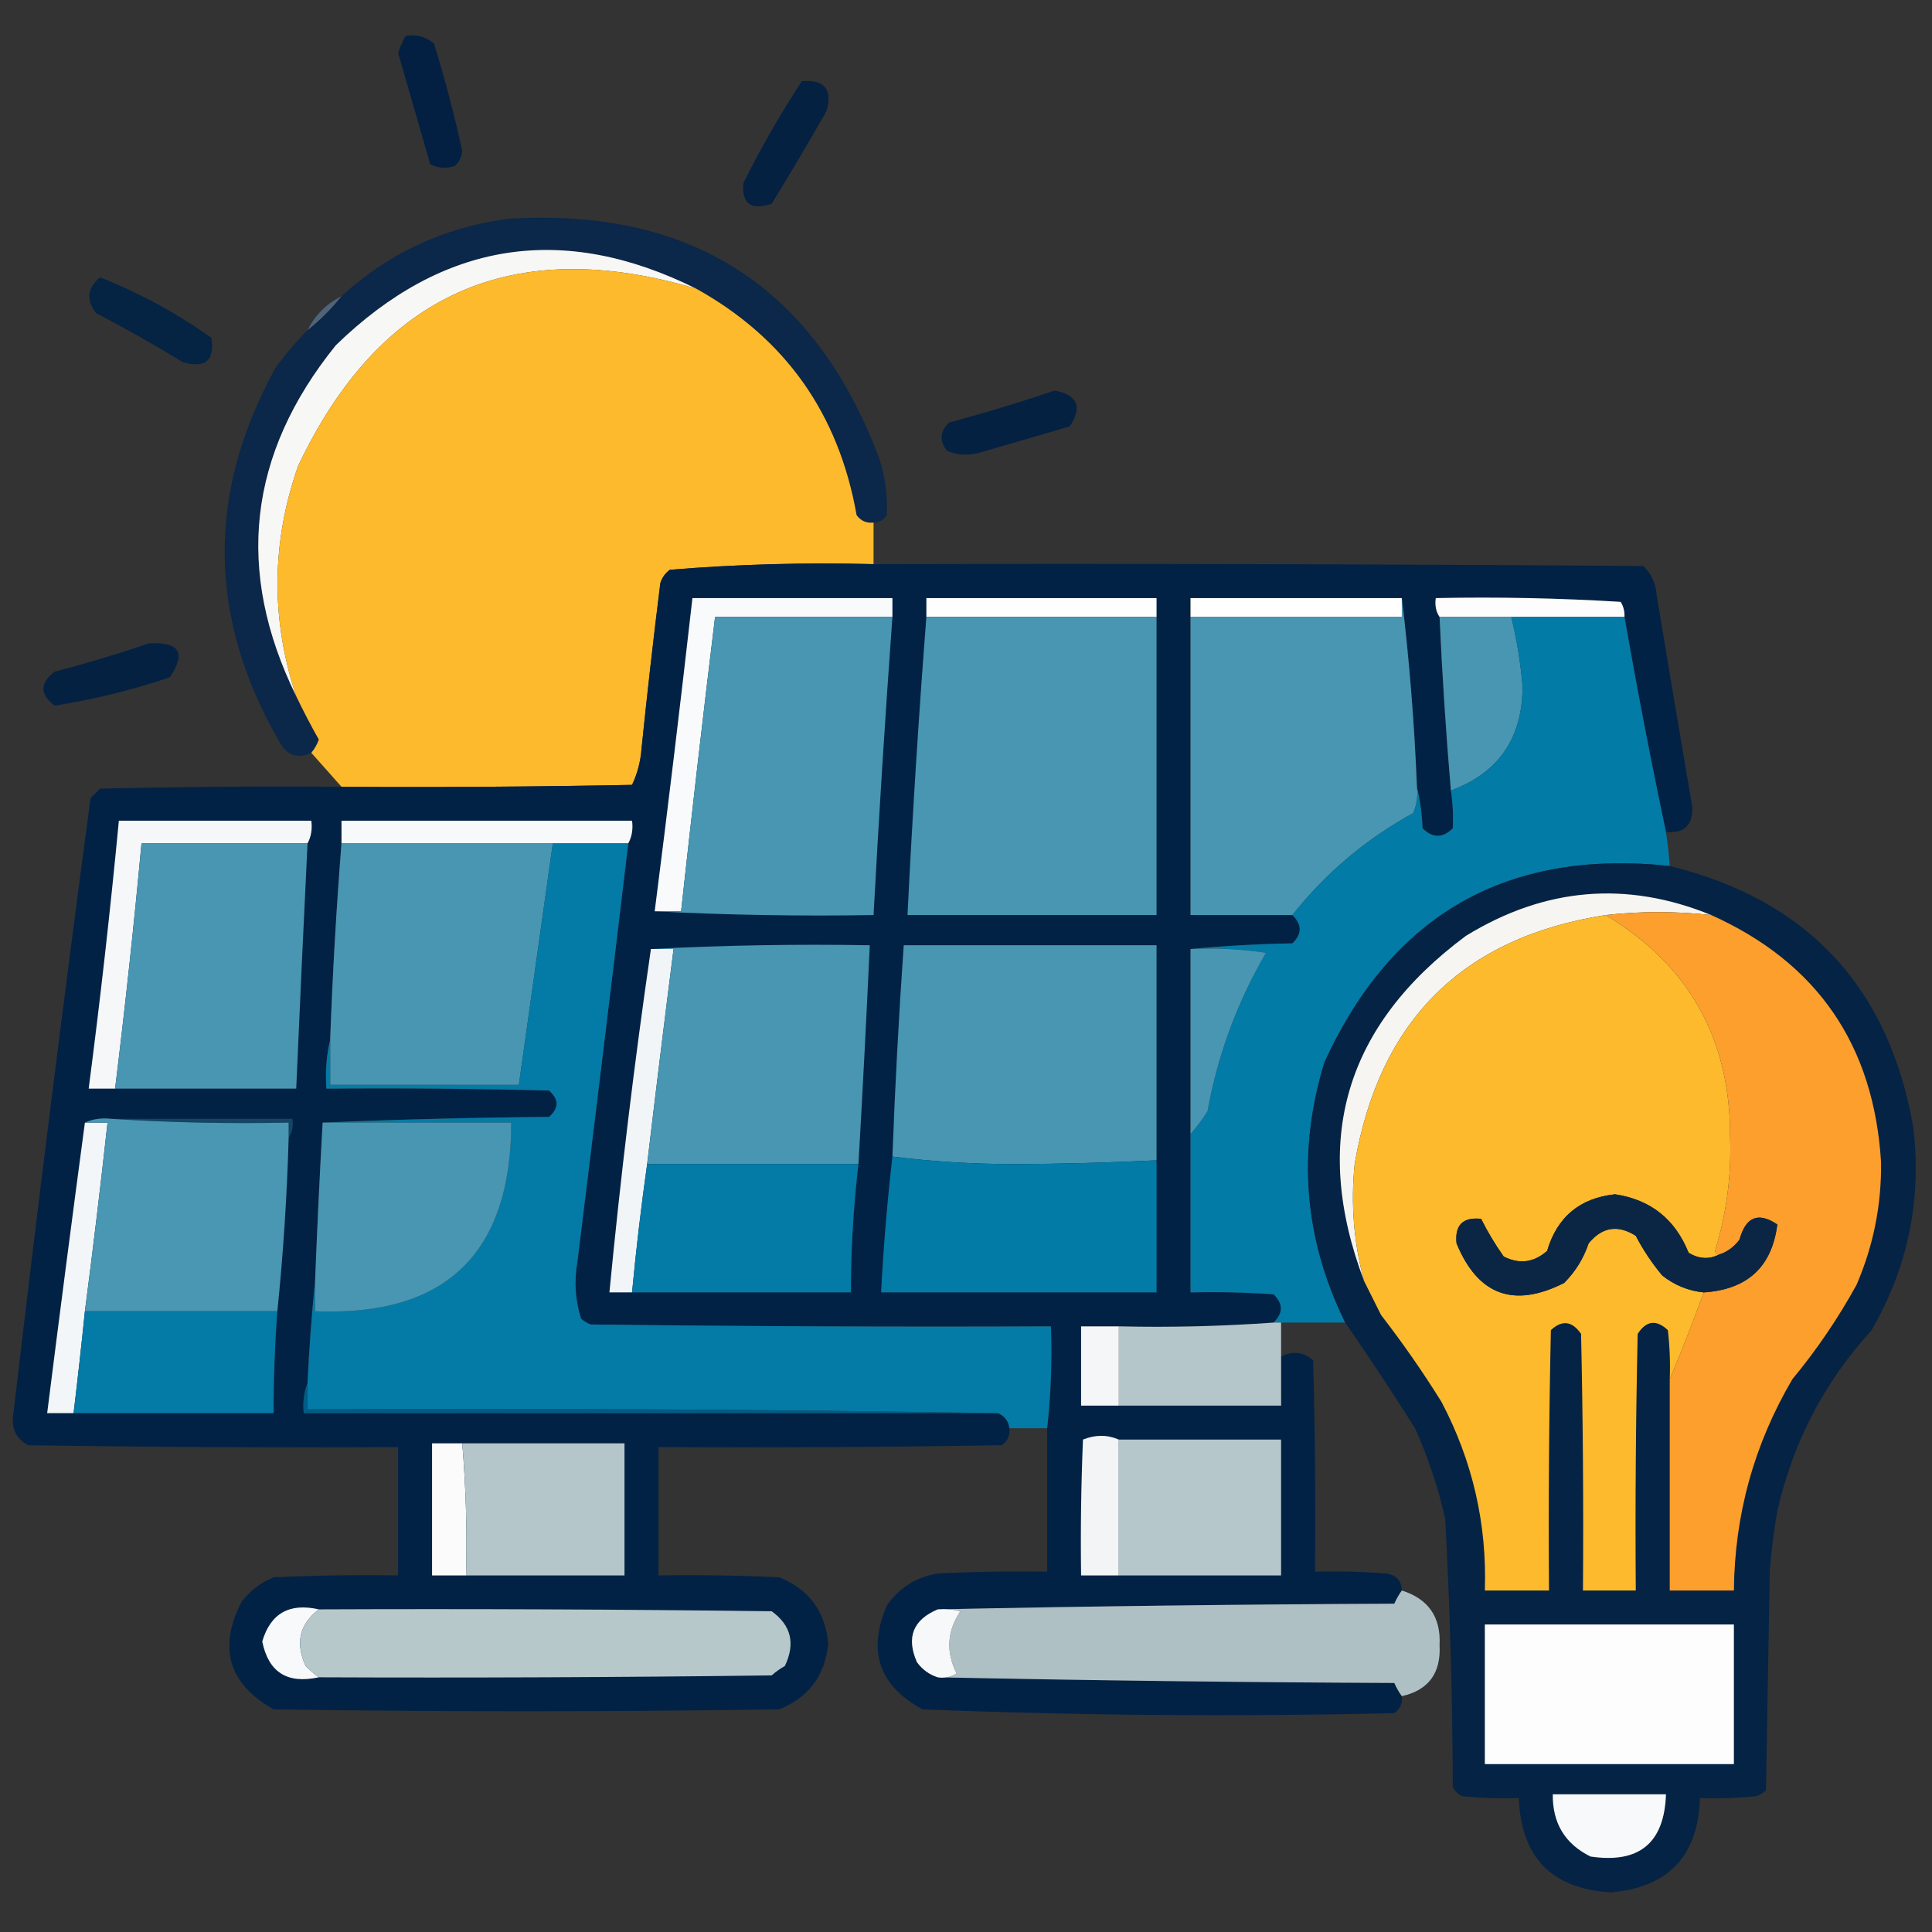 <?xml version="1.0" encoding="UTF-8"?>
<!DOCTYPE svg PUBLIC "-//W3C//DTD SVG 1.1//EN" "http://www.w3.org/Graphics/SVG/1.1/DTD/svg11.dtd">
<svg xmlns="http://www.w3.org/2000/svg" version="1.1" width="512px" height="512px" style="shape-rendering:geometricPrecision; text-rendering:geometricPrecision; image-rendering:optimizeQuality; fill-rule:evenodd; clip-rule:evenodd" xmlns:xlink="http://www.w3.org/1999/xlink">
<rect width="100%" height="100%" fill="#333333" stroke="none"/>
<g><path style="opacity:0.933" fill="#002044" d="M 107.5,9.5 C 110.365,9.055 112.865,9.722 115,11.5C 117.911,20.898 120.411,30.398 122.5,40C 122.325,41.658 121.658,42.991 120.5,44C 118.231,44.758 116.064,44.591 114,43.5C 111.167,33.667 108.333,23.833 105.5,14C 106.044,12.415 106.711,10.915 107.5,9.5 Z"/></g>
<g><path style="opacity:0.922" fill="#002043" d="M 212.5,21.5 C 218.555,21.052 220.721,23.719 219,29.5C 214.293,37.749 209.459,45.916 204.5,54C 199.014,55.825 196.514,53.992 197,48.5C 201.673,39.146 206.84,30.146 212.5,21.5 Z"/></g>
<g><path style="opacity:0.986" fill="#0b2749" d="M 231.5,138.5 C 229.61,138.703 228.11,138.037 227,136.5C 222.271,109.636 208.105,89.636 184.5,76.5C 149.166,58.932 117.333,63.932 89,91.5C 65.712,120.322 62.212,151.322 78.5,184.5C 80.367,188.401 82.367,192.234 84.5,196C 84.022,197.303 83.355,198.469 82.5,199.5C 78.837,201.202 76.003,200.202 74,196.5C 55.065,163.675 54.732,130.675 73,97.5C 75.614,93.909 78.448,90.576 81.5,87.5C 84.833,84.833 87.833,81.833 90.5,78.5C 102.907,67.134 117.573,60.3 134.5,58C 183.124,54.884 215.957,76.051 233,121.5C 234.585,126.413 235.252,131.413 235,136.5C 234.184,137.823 233.017,138.489 231.5,138.5 Z"/></g>
<g><path style="opacity:1" fill="#f7f7f6" d="M 184.5,76.5 C 135.853,62.076 100.687,77.742 79,123.5C 71.9,143.77 71.733,164.103 78.5,184.5C 62.212,151.322 65.712,120.322 89,91.5C 117.333,63.932 149.166,58.932 184.5,76.5 Z"/></g>
<g><path style="opacity:0.999" fill="#feba2d" d="M 184.5,76.5 C 208.105,89.636 222.271,109.636 227,136.5C 228.11,138.037 229.61,138.703 231.5,138.5C 231.5,142.167 231.5,145.833 231.5,149.5C 213.406,149.027 195.406,149.527 177.5,151C 176.299,151.903 175.465,153.069 175,154.5C 173.169,169.149 171.502,183.816 170,198.5C 169.75,201.85 168.917,205.017 167.5,208C 141.835,208.5 116.169,208.667 90.5,208.5C 87.833,205.5 85.167,202.5 82.5,199.5C 83.355,198.469 84.022,197.303 84.5,196C 82.367,192.234 80.367,188.401 78.5,184.5C 71.733,164.103 71.9,143.77 79,123.5C 100.687,77.742 135.853,62.076 184.5,76.5 Z"/></g>
<g><path style="opacity:0.906" fill="#002144" d="M 26.5,73.5 C 36.955,77.645 46.788,82.978 56,89.5C 56.993,95.502 54.493,97.668 48.5,96C 40.995,91.413 33.329,87.08 25.5,83C 22.765,79.508 23.099,76.342 26.5,73.5 Z"/></g>
<g><path style="opacity:0.937" fill="#51677e" d="M 90.5,78.5 C 87.833,81.833 84.833,84.833 81.5,87.5C 83.5,83.5 86.5,80.5 90.5,78.5 Z"/></g>
<g><path style="opacity:0.924" fill="#002043" d="M 279.5,103.5 C 285.566,104.659 286.9,107.826 283.5,113C 275.5,115.333 267.5,117.667 259.5,120C 256.571,120.777 253.737,120.61 251,119.5C 248.897,116.819 249.064,114.319 251.5,112C 261.036,109.429 270.37,106.596 279.5,103.5 Z"/></g>
<g><path style="opacity:0.983" fill="#022245" d="M 231.5,149.5 C 299.501,149.333 367.501,149.5 435.5,150C 437.604,152.042 438.771,154.542 439,157.5C 442.113,176.344 445.279,195.177 448.5,214C 448.581,218.752 446.248,220.919 441.5,220.5C 437.514,201.59 433.848,182.59 430.5,163.5C 430.579,162.07 430.246,160.736 429.5,159.5C 413.18,158.501 396.847,158.167 380.5,158.5C 380.216,160.415 380.549,162.081 381.5,163.5C 382.194,178.855 383.194,194.188 384.5,209.5C 385.005,212.841 385.172,216.174 385,219.5C 382.333,222.167 379.667,222.167 377,219.5C 376.823,215.644 376.323,211.977 375.5,208.5C 374.82,191.634 373.487,174.968 371.5,158.5C 352.833,158.5 334.167,158.5 315.5,158.5C 315.5,160.167 315.5,161.833 315.5,163.5C 315.5,189.833 315.5,216.167 315.5,242.5C 324.5,242.5 333.5,242.5 342.5,242.5C 345.086,245.006 345.086,247.506 342.5,250C 333.324,250.17 324.324,250.67 315.5,251.5C 315.5,267.833 315.5,284.167 315.5,300.5C 315.5,314.5 315.5,328.5 315.5,342.5C 322.841,342.334 330.174,342.5 337.5,343C 340.086,345.494 340.086,347.994 337.5,350.5C 323.912,351.481 310.246,351.815 296.5,351.5C 293.167,351.5 289.833,351.5 286.5,351.5C 286.5,358.5 286.5,365.5 286.5,372.5C 289.833,372.5 293.167,372.5 296.5,372.5C 310.833,372.5 325.167,372.5 339.5,372.5C 339.5,368.167 339.5,363.833 339.5,359.5C 342.582,357.931 345.415,358.265 348,360.5C 348.5,379.164 348.667,397.83 348.5,416.5C 354.842,416.334 361.175,416.5 367.5,417C 370.072,417.432 371.406,418.932 371.5,421.5C 370.751,422.531 370.085,423.698 369.5,425C 328.998,425.167 288.665,425.667 248.5,426.5C 241.951,429.271 240.117,433.937 243,440.5C 244.451,442.464 246.284,443.797 248.5,444.5C 288.665,445.333 328.998,445.833 369.5,446C 370.085,447.302 370.751,448.469 371.5,449.5C 371.703,451.39 371.037,452.89 369.5,454C 327.787,454.978 286.12,454.644 244.5,453C 232.989,446.814 229.822,437.647 235,425.5C 238.313,420.761 242.813,417.928 248.5,417C 258.161,416.5 267.828,416.334 277.5,416.5C 277.5,403.833 277.5,391.167 277.5,378.5C 278.493,369.682 278.827,360.682 278.5,351.5C 237.832,351.667 197.165,351.5 156.5,351C 155.584,350.626 154.75,350.126 154,349.5C 152.445,344.618 152.112,339.618 153,334.5C 157.583,297.501 162.083,260.501 166.5,223.5C 167.461,221.735 167.795,219.735 167.5,217.5C 141.833,217.5 116.167,217.5 90.5,217.5C 90.5,219.5 90.5,221.5 90.5,223.5C 89.131,240.81 88.131,258.143 87.5,275.5C 86.515,279.634 86.182,283.968 86.5,288.5C 106.169,288.333 125.836,288.5 145.5,289C 148.167,291.333 148.167,293.667 145.5,296C 125.329,296.168 105.329,296.668 85.5,297.5C 84.716,311.494 84.049,325.494 83.5,339.5C 82.605,348.334 81.938,357.334 81.5,366.5C 80.527,368.948 80.194,371.615 80.5,374.5C 141.833,374.5 203.167,374.5 264.5,374.5C 266.262,375.262 267.262,376.596 267.5,378.5C 267.703,380.39 267.037,381.89 265.5,383C 235.168,383.5 204.835,383.667 174.5,383.5C 174.5,394.833 174.5,406.167 174.5,417.5C 185.172,417.333 195.839,417.5 206.5,418C 214.334,421.146 218.668,426.979 219.5,435.5C 218.668,444.021 214.334,449.854 206.5,453C 161.833,453.667 117.167,453.667 72.5,453C 60.58,446.237 57.746,436.737 64,424.5C 66.264,421.567 69.098,419.4 72.5,418C 83.495,417.5 94.495,417.333 105.5,417.5C 105.5,406.167 105.5,394.833 105.5,383.5C 72.832,383.667 40.165,383.5 7.5,383C 4.334,381.334 3,378.668 3.5,375C 9.885,320.423 16.718,265.923 24,211.5C 24.833,210.667 25.667,209.833 26.5,209C 47.831,208.5 69.164,208.333 90.5,208.5C 116.169,208.667 141.835,208.5 167.5,208C 168.917,205.017 169.75,201.85 170,198.5C 171.502,183.816 173.169,169.149 175,154.5C 175.465,153.069 176.299,151.903 177.5,151C 195.406,149.527 213.406,149.027 231.5,149.5 Z"/></g>
<g><path style="opacity:1" fill="#f8fafb" d="M 236.5,163.5 C 220.833,163.5 205.167,163.5 189.5,163.5C 186.336,189.475 183.336,215.475 180.5,241.5C 178.167,241.5 175.833,241.5 173.5,241.5C 177.031,213.86 180.364,186.193 183.5,158.5C 201.167,158.5 218.833,158.5 236.5,158.5C 236.5,160.167 236.5,161.833 236.5,163.5 Z"/></g>
<g><path style="opacity:1" fill="#fefefe" d="M 306.5,163.5 C 286.167,163.5 265.833,163.5 245.5,163.5C 245.5,161.833 245.5,160.167 245.5,158.5C 265.833,158.5 286.167,158.5 306.5,158.5C 306.5,160.167 306.5,161.833 306.5,163.5 Z"/></g>
<g><path style="opacity:1" fill="#fefffe" d="M 371.5,158.5 C 371.5,160.167 371.5,161.833 371.5,163.5C 352.833,163.5 334.167,163.5 315.5,163.5C 315.5,161.833 315.5,160.167 315.5,158.5C 334.167,158.5 352.833,158.5 371.5,158.5 Z"/></g>
<g><path style="opacity:1" fill="#fdfdfd" d="M 430.5,163.5 C 420.5,163.5 410.5,163.5 400.5,163.5C 394.167,163.5 387.833,163.5 381.5,163.5C 380.549,162.081 380.216,160.415 380.5,158.5C 396.847,158.167 413.18,158.501 429.5,159.5C 430.246,160.736 430.579,162.07 430.5,163.5 Z"/></g>
<g><path style="opacity:1" fill="#4896b2" d="M 236.5,163.5 C 234.589,189.818 232.922,216.152 231.5,242.5C 211.993,242.83 192.659,242.497 173.5,241.5C 175.833,241.5 178.167,241.5 180.5,241.5C 183.336,215.475 186.336,189.475 189.5,163.5C 205.167,163.5 220.833,163.5 236.5,163.5 Z"/></g>
<g><path style="opacity:1" fill="#4896b2" d="M 245.5,163.5 C 265.833,163.5 286.167,163.5 306.5,163.5C 306.5,189.833 306.5,216.167 306.5,242.5C 284.5,242.5 262.5,242.5 240.5,242.5C 241.794,216.135 243.46,189.802 245.5,163.5 Z"/></g>
<g><path style="opacity:1" fill="#4896b2" d="M 371.5,158.5 C 373.487,174.968 374.82,191.634 375.5,208.5C 375.808,210.924 375.474,213.257 374.5,215.5C 361.98,222.358 351.313,231.358 342.5,242.5C 333.5,242.5 324.5,242.5 315.5,242.5C 315.5,216.167 315.5,189.833 315.5,163.5C 334.167,163.5 352.833,163.5 371.5,163.5C 371.5,161.833 371.5,160.167 371.5,158.5 Z"/></g>
<g><path style="opacity:1" fill="#4896b2" d="M 381.5,163.5 C 387.833,163.5 394.167,163.5 400.5,163.5C 401.983,169.568 402.983,175.735 403.5,182C 403.435,195.665 397.102,204.832 384.5,209.5C 383.194,194.188 382.194,178.855 381.5,163.5 Z"/></g>
<g><path style="opacity:1" fill="#027ba7" d="M 400.5,163.5 C 410.5,163.5 420.5,163.5 430.5,163.5C 433.848,182.59 437.514,201.59 441.5,220.5C 441.963,223.482 442.296,226.482 442.5,229.5C 399.466,224.93 368.966,242.263 351,281.5C 343.715,305.223 345.548,328.223 356.5,350.5C 350.833,350.5 345.167,350.5 339.5,350.5C 338.833,350.5 338.167,350.5 337.5,350.5C 340.086,347.994 340.086,345.494 337.5,343C 330.174,342.5 322.841,342.334 315.5,342.5C 315.5,328.5 315.5,314.5 315.5,300.5C 317.137,298.684 318.637,296.684 320,294.5C 322.702,279.558 327.869,265.558 335.5,252.5C 328.866,251.503 322.2,251.17 315.5,251.5C 324.324,250.67 333.324,250.17 342.5,250C 345.086,247.506 345.086,245.006 342.5,242.5C 351.313,231.358 361.98,222.358 374.5,215.5C 375.474,213.257 375.808,210.924 375.5,208.5C 376.323,211.977 376.823,215.644 377,219.5C 379.667,222.167 382.333,222.167 385,219.5C 385.172,216.174 385.005,212.841 384.5,209.5C 397.102,204.832 403.435,195.665 403.5,182C 402.983,175.735 401.983,169.568 400.5,163.5 Z"/></g>
<g><path style="opacity:0.926" fill="#002043" d="M 39.5,170.5 C 47.553,170.022 49.387,173.022 45,179.5C 34.973,182.882 24.807,185.382 14.5,187C 10.5,184 10.5,181 14.5,178C 23.036,175.762 31.369,173.262 39.5,170.5 Z"/></g>
<g><path style="opacity:1" fill="#f5f7f9" d="M 81.5,223.5 C 66.833,223.5 52.167,223.5 37.5,223.5C 35.496,245.201 33.163,266.868 30.5,288.5C 28.167,288.5 25.833,288.5 23.5,288.5C 26.578,264.876 29.245,241.209 31.5,217.5C 48.5,217.5 65.5,217.5 82.5,217.5C 82.795,219.735 82.461,221.735 81.5,223.5 Z"/></g>
<g><path style="opacity:1" fill="#f8f9fa" d="M 166.5,223.5 C 159.833,223.5 153.167,223.5 146.5,223.5C 127.833,223.5 109.167,223.5 90.5,223.5C 90.5,221.5 90.5,219.5 90.5,217.5C 116.167,217.5 141.833,217.5 167.5,217.5C 167.795,219.735 167.461,221.735 166.5,223.5 Z"/></g>
<g><path style="opacity:1" fill="#4996b2" d="M 81.5,223.5 C 80.439,245.168 79.439,266.834 78.5,288.5C 62.5,288.5 46.5,288.5 30.5,288.5C 33.163,266.868 35.496,245.201 37.5,223.5C 52.167,223.5 66.833,223.5 81.5,223.5 Z"/></g>
<g><path style="opacity:1" fill="#4996b2" d="M 90.5,223.5 C 109.167,223.5 127.833,223.5 146.5,223.5C 143.501,244.829 140.501,266.163 137.5,287.5C 120.833,287.5 104.167,287.5 87.5,287.5C 87.5,283.5 87.5,279.5 87.5,275.5C 88.131,258.143 89.131,240.81 90.5,223.5 Z"/></g>
<g><path style="opacity:1" fill="#047ba7" d="M 146.5,223.5 C 153.167,223.5 159.833,223.5 166.5,223.5C 162.083,260.501 157.583,297.501 153,334.5C 152.112,339.618 152.445,344.618 154,349.5C 154.75,350.126 155.584,350.626 156.5,351C 197.165,351.5 237.832,351.667 278.5,351.5C 278.827,360.682 278.493,369.682 277.5,378.5C 274.167,378.5 270.833,378.5 267.5,378.5C 267.262,376.596 266.262,375.262 264.5,374.5C 203.669,373.501 142.669,373.168 81.5,373.5C 81.5,371.167 81.5,368.833 81.5,366.5C 81.938,357.334 82.605,348.334 83.5,339.5C 83.5,342.167 83.5,344.833 83.5,347.5C 118.08,348.922 135.413,332.256 135.5,297.5C 118.833,297.5 102.167,297.5 85.5,297.5C 105.329,296.668 125.329,296.168 145.5,296C 148.167,293.667 148.167,291.333 145.5,289C 125.836,288.5 106.169,288.333 86.5,288.5C 86.182,283.968 86.515,279.634 87.5,275.5C 87.5,279.5 87.5,283.5 87.5,287.5C 104.167,287.5 120.833,287.5 137.5,287.5C 140.501,266.163 143.501,244.829 146.5,223.5 Z"/></g>
<g><path style="opacity:0.978" fill="#052345" d="M 442.5,229.5 C 478.951,238.453 500.451,261.453 507,298.5C 509.349,317.741 505.683,335.741 496,352.5C 483.471,366.222 475.138,382.222 471,400.5C 470.07,405.799 469.403,411.133 469,416.5C 468.667,435.833 468.333,455.167 468,474.5C 467.25,475.126 466.416,475.626 465.5,476C 460.511,476.499 455.511,476.666 450.5,476.5C 450.05,491.783 442.216,500.117 427,501.5C 411.266,500.599 403.1,492.266 402.5,476.5C 397.489,476.666 392.489,476.499 387.5,476C 386.333,475.5 385.5,474.667 385,473.5C 384.927,449.802 384.26,426.135 383,402.5C 381.131,394.227 378.464,386.227 375,378.5C 369.004,369.013 362.837,359.68 356.5,350.5C 345.548,328.223 343.715,305.223 351,281.5C 368.966,242.263 399.466,224.93 442.5,229.5 Z"/></g>
<g><path style="opacity:1" fill="#f7f5f1" d="M 453.5,242.5 C 444.103,241.456 434.769,241.456 425.5,242.5C 387.654,248.407 365.487,270.407 359,308.5C 357.93,319.007 358.763,329.341 361.5,339.5C 347.428,302.304 356.428,271.804 388.5,248C 409.411,235.174 431.077,233.34 453.5,242.5 Z"/></g>
<g><path style="opacity:1" fill="#fd9f2d" d="M 453.5,242.5 C 481.612,255.144 496.612,276.977 498.5,308C 498.638,319.309 496.472,330.142 492,340.5C 487.116,349.381 481.449,357.714 475,365.5C 464.853,382.751 459.686,401.418 459.5,421.5C 453.833,421.5 448.167,421.5 442.5,421.5C 442.5,402.833 442.5,384.167 442.5,365.5C 445.676,357.983 448.676,350.316 451.5,342.5C 463.08,341.746 469.58,335.746 471,324.5C 465.986,321.12 462.653,322.453 461,328.5C 459.549,330.464 457.716,331.797 455.5,332.5C 454.957,332.44 454.624,332.107 454.5,331.5C 457.51,321.753 458.843,311.753 458.5,301.5C 458.628,275.406 447.628,255.739 425.5,242.5C 434.769,241.456 444.103,241.456 453.5,242.5 Z"/></g>
<g><path style="opacity:1" fill="#fdba2d" d="M 425.5,242.5 C 447.628,255.739 458.628,275.406 458.5,301.5C 458.843,311.753 457.51,321.753 454.5,331.5C 454.624,332.107 454.957,332.44 455.5,332.5C 452.893,333.802 450.227,333.636 447.5,332C 443.925,323.086 437.425,317.919 428,316.5C 418.667,317.5 412.667,322.5 410,331.5C 406.498,334.601 402.665,335.101 398.5,333C 396.235,329.8 394.235,326.467 392.5,323C 387.667,322.5 385.5,324.667 386,329.5C 391.655,343.239 401.155,346.739 414.5,340C 417.491,337.01 419.657,333.51 421,329.5C 424.583,325.15 428.749,324.483 433.5,327.5C 435.461,331.258 437.795,334.758 440.5,338C 443.726,340.575 447.393,342.075 451.5,342.5C 448.676,350.316 445.676,357.983 442.5,365.5C 442.666,361.154 442.499,356.821 442,352.5C 438.949,349.626 436.282,349.959 434,353.5C 433.5,376.164 433.333,398.831 433.5,421.5C 428.833,421.5 424.167,421.5 419.5,421.5C 419.667,398.831 419.5,376.164 419,353.5C 416.633,350.068 413.966,349.735 411,352.5C 410.5,375.498 410.333,398.498 410.5,421.5C 404.833,421.5 399.167,421.5 393.5,421.5C 394.082,403.828 390.249,387.161 382,371.5C 377.056,363.557 371.723,355.891 366,348.5C 364.487,345.473 362.987,342.473 361.5,339.5C 358.763,329.341 357.93,319.007 359,308.5C 365.487,270.407 387.654,248.407 425.5,242.5 Z"/></g>
<g><path style="opacity:1" fill="#f1f5f7" d="M 172.5,251.5 C 174.5,251.5 176.5,251.5 178.5,251.5C 176.085,270.486 173.752,289.486 171.5,308.5C 169.907,319.758 168.573,331.092 167.5,342.5C 165.5,342.5 163.5,342.5 161.5,342.5C 164.445,311.943 168.112,281.609 172.5,251.5 Z"/></g>
<g><path style="opacity:1" fill="#4896b2" d="M 172.5,251.5 C 191.659,250.503 210.993,250.17 230.5,250.5C 229.611,269.838 228.611,289.171 227.5,308.5C 208.833,308.5 190.167,308.5 171.5,308.5C 173.752,289.486 176.085,270.486 178.5,251.5C 176.5,251.5 174.5,251.5 172.5,251.5 Z"/></g>
<g><path style="opacity:1" fill="#4896b2" d="M 306.5,307.5 C 294.02,308.115 281.52,308.449 269,308.5C 257.812,308.499 246.979,307.832 236.5,306.5C 237.194,287.815 238.194,269.148 239.5,250.5C 261.833,250.5 284.167,250.5 306.5,250.5C 306.5,269.5 306.5,288.5 306.5,307.5 Z"/></g>
<g><path style="opacity:1" fill="#4896b2" d="M 315.5,251.5 C 322.2,251.17 328.866,251.503 335.5,252.5C 327.869,265.558 322.702,279.558 320,294.5C 318.637,296.684 317.137,298.684 315.5,300.5C 315.5,284.167 315.5,267.833 315.5,251.5 Z"/></g>
<g><path style="opacity:0.753" fill="#1d5070" d="M 29.5,296.5 C 45.5,296.5 61.5,296.5 77.5,296.5C 77.784,298.415 77.451,300.081 76.5,301.5C 76.5,300.167 76.5,298.833 76.5,297.5C 60.658,297.83 44.991,297.496 29.5,296.5 Z"/></g>
<g><path style="opacity:1" fill="#f3f6f8" d="M 22.5,297.5 C 24.5,297.5 26.5,297.5 28.5,297.5C 26.665,314.181 24.665,330.847 22.5,347.5C 21.582,356.51 20.582,365.51 19.5,374.5C 17.167,374.5 14.833,374.5 12.5,374.5C 15.75,348.696 19.083,323.029 22.5,297.5 Z"/></g>
<g><path style="opacity:1" fill="#4997b2" d="M 22.5,297.5 C 24.607,296.532 26.941,296.198 29.5,296.5C 44.991,297.496 60.658,297.83 76.5,297.5C 76.5,298.833 76.5,300.167 76.5,301.5C 76.069,316.88 75.069,332.214 73.5,347.5C 56.5,347.5 39.5,347.5 22.5,347.5C 24.665,330.847 26.665,314.181 28.5,297.5C 26.5,297.5 24.5,297.5 22.5,297.5 Z"/></g>
<g><path style="opacity:1" fill="#4896b2" d="M 85.5,297.5 C 102.167,297.5 118.833,297.5 135.5,297.5C 135.413,332.256 118.08,348.922 83.5,347.5C 83.5,344.833 83.5,342.167 83.5,339.5C 84.049,325.494 84.716,311.494 85.5,297.5 Z"/></g>
<g><path style="opacity:1" fill="#027ba7" d="M 236.5,306.5 C 246.979,307.832 257.812,308.499 269,308.5C 281.52,308.449 294.02,308.115 306.5,307.5C 306.5,319.167 306.5,330.833 306.5,342.5C 282.167,342.5 257.833,342.5 233.5,342.5C 234.135,330.326 235.135,318.326 236.5,306.5 Z"/></g>
<g><path style="opacity:1" fill="#047ba7" d="M 171.5,308.5 C 190.167,308.5 208.833,308.5 227.5,308.5C 226.172,319.79 225.505,331.123 225.5,342.5C 206.167,342.5 186.833,342.5 167.5,342.5C 168.573,331.092 169.907,319.758 171.5,308.5 Z"/></g>
<g><path style="opacity:1" fill="#0b2645" d="M 455.5,332.5 C 457.716,331.797 459.549,330.464 461,328.5C 462.653,322.453 465.986,321.12 471,324.5C 469.58,335.746 463.08,341.746 451.5,342.5C 447.393,342.075 443.726,340.575 440.5,338C 437.795,334.758 435.461,331.258 433.5,327.5C 428.749,324.483 424.583,325.15 421,329.5C 419.657,333.51 417.491,337.01 414.5,340C 401.155,346.739 391.655,343.239 386,329.5C 385.5,324.667 387.667,322.5 392.5,323C 394.235,326.467 396.235,329.8 398.5,333C 402.665,335.101 406.498,334.601 410,331.5C 412.667,322.5 418.667,317.5 428,316.5C 437.425,317.919 443.925,323.086 447.5,332C 450.227,333.636 452.893,333.802 455.5,332.5 Z"/></g>
<g><path style="opacity:1" fill="#037ba6" d="M 22.5,347.5 C 39.5,347.5 56.5,347.5 73.5,347.5C 72.834,356.485 72.501,365.485 72.5,374.5C 54.833,374.5 37.167,374.5 19.5,374.5C 20.582,365.51 21.582,356.51 22.5,347.5 Z"/></g>
<g><path style="opacity:0.999" fill="#b5c6ca" d="M 337.5,350.5 C 338.167,350.5 338.833,350.5 339.5,350.5C 339.5,353.5 339.5,356.5 339.5,359.5C 339.5,363.833 339.5,368.167 339.5,372.5C 325.167,372.5 310.833,372.5 296.5,372.5C 296.5,365.5 296.5,358.5 296.5,351.5C 310.246,351.815 323.912,351.481 337.5,350.5 Z"/></g>
<g><path style="opacity:0.999" fill="#f5f6f7" d="M 296.5,351.5 C 296.5,358.5 296.5,365.5 296.5,372.5C 293.167,372.5 289.833,372.5 286.5,372.5C 286.5,365.5 286.5,358.5 286.5,351.5C 289.833,351.5 293.167,351.5 296.5,351.5 Z"/></g>
<g><path style="opacity:1" fill="#015c85" d="M 81.5,366.5 C 81.5,368.833 81.5,371.167 81.5,373.5C 142.669,373.168 203.669,373.501 264.5,374.5C 203.167,374.5 141.833,374.5 80.5,374.5C 80.194,371.615 80.527,368.948 81.5,366.5 Z"/></g>
<g><path style="opacity:0.999" fill="#f3f4f6" d="M 296.5,381.5 C 296.5,393.5 296.5,405.5 296.5,417.5C 293.167,417.5 289.833,417.5 286.5,417.5C 286.333,405.495 286.5,393.495 287,381.5C 290.269,380.182 293.435,380.182 296.5,381.5 Z"/></g>
<g><path style="opacity:1" fill="#b5c7ca" d="M 296.5,381.5 C 310.833,381.5 325.167,381.5 339.5,381.5C 339.5,393.5 339.5,405.5 339.5,417.5C 325.167,417.5 310.833,417.5 296.5,417.5C 296.5,405.5 296.5,393.5 296.5,381.5 Z"/></g>
<g><path style="opacity:1" fill="#fbfbfc" d="M 122.5,382.5 C 123.478,394.086 123.811,405.753 123.5,417.5C 120.5,417.5 117.5,417.5 114.5,417.5C 114.5,405.833 114.5,394.167 114.5,382.5C 117.167,382.5 119.833,382.5 122.5,382.5 Z"/></g>
<g><path style="opacity:1" fill="#b4c6c9" d="M 122.5,382.5 C 136.833,382.5 151.167,382.5 165.5,382.5C 165.5,394.167 165.5,405.833 165.5,417.5C 151.5,417.5 137.5,417.5 123.5,417.5C 123.811,405.753 123.478,394.086 122.5,382.5 Z"/></g>
<g><path style="opacity:0.995" fill="#b0c1c6" d="M 371.5,421.5 C 378.555,423.728 381.889,428.562 381.5,436C 381.894,443.413 378.561,447.913 371.5,449.5C 370.751,448.469 370.085,447.302 369.5,446C 328.998,445.833 288.665,445.333 248.5,444.5C 250.288,444.785 251.955,444.452 253.5,443.5C 250.64,437.761 250.973,432.261 254.5,427C 252.527,426.505 250.527,426.338 248.5,426.5C 288.665,425.667 328.998,425.167 369.5,425C 370.085,423.698 370.751,422.531 371.5,421.5 Z"/></g>
<g><path style="opacity:0.993" fill="#f9fafb" d="M 84.5,426.5 C 79.373,430.408 78.206,435.408 81,441.5C 82.145,442.636 83.312,443.636 84.5,444.5C 76.132,446.329 71.132,443.163 69.5,435C 71.692,427.563 76.692,424.73 84.5,426.5 Z"/></g>
<g><path style="opacity:1" fill="#b7c8cb" d="M 84.5,426.5 C 124.501,426.333 164.501,426.5 204.5,427C 209.665,430.721 210.832,435.554 208,441.5C 206.745,442.211 205.579,443.044 204.5,444C 164.501,444.5 124.501,444.667 84.5,444.5C 83.312,443.636 82.145,442.636 81,441.5C 78.206,435.408 79.373,430.408 84.5,426.5 Z"/></g>
<g><path style="opacity:0.988" fill="#f9fafb" d="M 248.5,426.5 C 250.527,426.338 252.527,426.505 254.5,427C 250.973,432.261 250.64,437.761 253.5,443.5C 251.955,444.452 250.288,444.785 248.5,444.5C 246.284,443.797 244.451,442.464 243,440.5C 240.117,433.937 241.951,429.271 248.5,426.5 Z"/></g>
<g><path style="opacity:1" fill="#fdfdfd" d="M 393.5,430.5 C 415.5,430.5 437.5,430.5 459.5,430.5C 459.5,442.833 459.5,455.167 459.5,467.5C 437.5,467.5 415.5,467.5 393.5,467.5C 393.5,455.167 393.5,442.833 393.5,430.5 Z"/></g>
<g><path style="opacity:0.999" fill="#f8f9fa" d="M 411.5,475.5 C 421.5,475.5 431.5,475.5 441.5,475.5C 441.07,488.423 434.403,493.923 421.5,492C 414.741,488.66 411.408,483.16 411.5,475.5 Z"/></g>
</svg>
